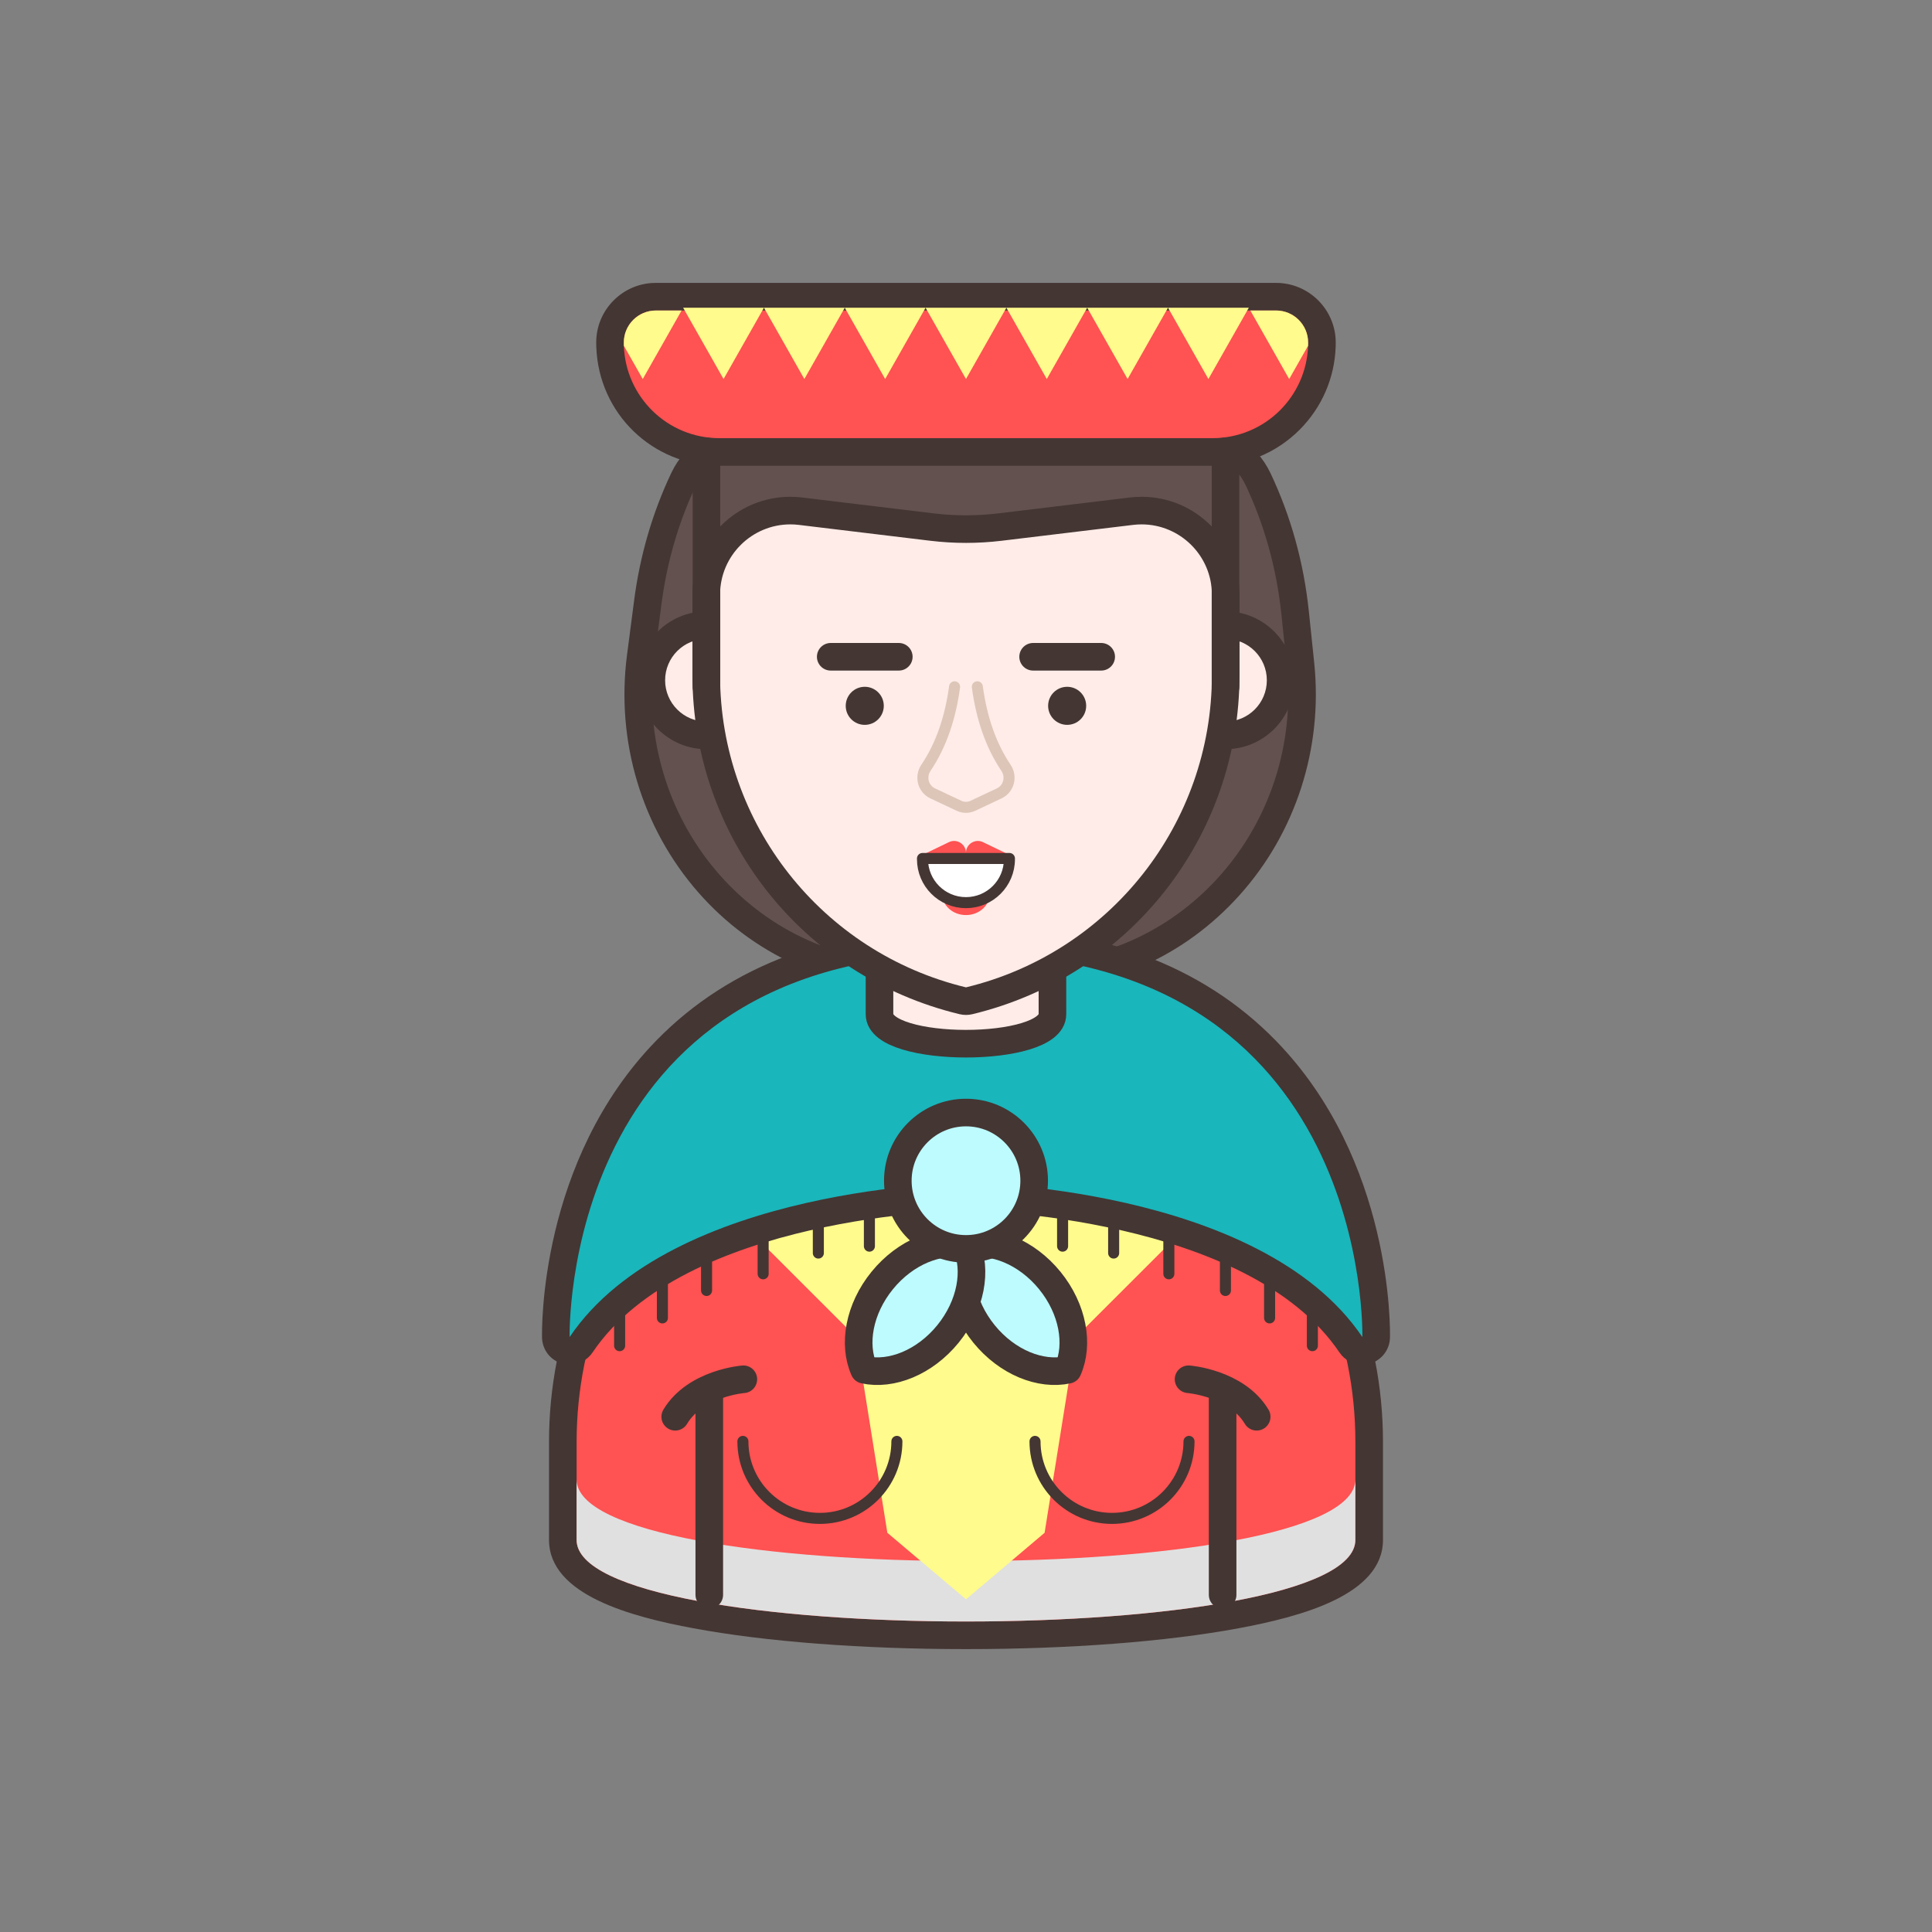 <?xml version="1.0" encoding="utf-8"?>
<!-- Generator: Adobe Illustrator 16.0.0, SVG Export Plug-In . SVG Version: 6.00 Build 0)  -->
<!DOCTYPE svg PUBLIC "-//W3C//DTD SVG 1.1//EN" "http://www.w3.org/Graphics/SVG/1.1/DTD/svg11.dtd">
<svg version="1.1" id="Layer_1" xmlns="http://www.w3.org/2000/svg" xmlns:xlink="http://www.w3.org/1999/xlink" x="0px" y="0px"
	 width="350px" height="350px" viewBox="0 0 350 350" enable-background="new 0 0 350 350" xml:space="preserve">
<rect x="0" y="0" width="350" height="350" fill="#808080" stroke="none"/>
<g>
	<g>
		<path fill="#63514F" d="M164.858,176.748c-13.842,0-27.118-6.077-36.424-16.675c-9.807-11.167-14.313-26.146-12.365-41.096
			l1.293-9.923c1.025-7.861,3.22-15.375,6.522-22.333c2.155-4.539,6.786-7.473,11.797-7.473h80.394
			c5.014,0,9.655,2.958,11.825,7.537c3.571,7.54,5.833,15.697,6.724,24.243l0.968,9.297c1.535,14.729-3.186,29.394-12.952,40.23
			c-9.41,10.441-22.193,16.191-35.994,16.191H164.858z"/>
		<path fill="#443633" d="M216.074,81.749c4.106,0,7.809,2.397,9.566,6.107c3.356,7.084,5.616,14.986,6.497,23.433l0.969,9.296
			c2.985,28.656-18.665,53.664-46.461,53.664h-21.788c-28.295,0-50.099-25.871-46.31-54.948l1.293-9.923
			c1.012-7.761,3.188-15.026,6.302-21.584c1.75-3.687,5.457-6.045,9.538-6.045H216.074 M216.074,76.749h-80.393
			c-5.971,0-11.488,3.494-14.055,8.901c-3.416,7.193-5.685,14.959-6.743,23.081l-1.293,9.923
			c-2.041,15.663,2.685,31.361,12.965,43.068c9.78,11.138,23.741,17.525,38.303,17.525h21.788c14.519,0,27.961-6.043,37.852-17.018
			c10.239-11.362,15.19-26.73,13.582-42.164l-0.969-9.296c-0.92-8.831-3.259-17.261-6.951-25.055
			C227.578,80.269,222.05,76.749,216.074,76.749L216.074,76.749z"/>
	</g>
	<g>
		<path fill="#FF5252" d="M175,296.252c-12.197,0-73.04-0.834-73.04-17.283v-17.75c0-19.238,7.424-37.4,20.905-51.141
			c0.11-0.119,0.267-0.276,0.424-0.434c3.503-3.503,7.28-6.594,11.29-9.25c11.981-7.984,25.96-12.206,40.42-12.206
			c14.459,0,28.439,4.222,40.426,12.21c4.212,2.801,8.149,6.059,11.699,9.68c13.485,13.713,20.914,31.875,20.914,51.141v17.75
			C248.039,295.418,187.196,296.252,175,296.252z"/>
		<path fill="#443633" d="M175,190.688c14.44,0,27.86,4.34,39.041,11.79c4.09,2.721,7.869,5.85,11.3,9.35
			c12.5,12.711,20.2,30.15,20.2,49.391v17.75c0,9.855-35.271,14.782-70.541,14.782c-35.27,0-70.539-4.927-70.539-14.782v-17.75
			c0-19.23,7.71-36.67,20.189-49.391c0.15-0.16,0.311-0.319,0.47-0.479c3.301-3.3,6.931-6.28,10.841-8.87
			C147.14,195.028,160.56,190.688,175,190.688 M175,185.688c-14.955,0-29.413,4.367-41.813,12.63
			c-4.139,2.74-8.046,5.938-11.603,9.494c-0.188,0.188-0.368,0.369-0.538,0.55c-13.92,14.206-21.586,32.976-21.586,52.856v17.75
			c0,9.98,14.911,13.913,26.128,16.002c13.086,2.438,30.634,3.78,49.411,3.78c18.778,0,36.326-1.343,49.412-3.78
			c11.217-2.089,26.129-6.021,26.129-16.002v-17.75c0-19.925-7.684-38.71-21.636-52.896c-3.663-3.737-7.734-7.106-12.096-10.007
			C204.413,190.056,189.955,185.688,175,185.688L175,185.688z"/>
	</g>
	<path fill="#E0E0E0" d="M245.535,268.018v10.949c0,19.711-141.079,19.711-141.079,0v-10.949
		C104.457,287.729,245.535,287.729,245.535,268.018z"/>
	<path fill="#FFFB8C" d="M225.34,211.828l-30.42,30.391l-5.681,35.46L175,289.729l-14.25-12.05l-5.68-35.46l-30.42-30.391
		c0.15-0.16,0.311-0.319,0.47-0.479c3.301-3.3,6.931-6.28,10.841-8.87c11.18-7.45,24.6-11.79,39.039-11.79
		c14.44,0,27.86,4.34,39.041,11.79C218.13,205.199,221.909,208.328,225.34,211.828z"/>
	<g>
		<g>
			<path fill="#19B6BB" d="M246.806,244.719c-0.816,0-1.6-0.401-2.072-1.103c-17.573-26.052-69.237-26.862-69.757-26.868
				c-0.472,0.006-52.137,0.816-69.71,26.868c-0.473,0.701-1.256,1.103-2.072,1.103c-0.233,0-0.469-0.033-0.7-0.101
				c-1.044-0.305-1.771-1.249-1.799-2.337c-0.032-1.254-0.546-30.965,19.984-52.025c12.914-13.247,31.19-19.964,54.321-19.964
				c23.129,0,41.406,6.717,54.32,19.964c20.53,21.061,20.017,50.771,19.984,52.025c-0.027,1.088-0.755,2.032-1.799,2.337
				C247.274,244.686,247.039,244.719,246.806,244.719z"/>
			<path fill="#443633" d="M175,172.792c73.574,0,71.806,69.427,71.806,69.427C228.276,214.748,175,214.248,175,214.248
				s-53.277,0.5-71.806,27.971C103.194,242.219,101.426,172.792,175,172.792 M175,167.792c-23.829,0-42.707,6.971-56.109,20.719
				c-21.26,21.807-20.728,52.538-20.694,53.835c0.055,2.174,1.509,4.063,3.598,4.672c0.463,0.136,0.935,0.201,1.4,0.201
				c1.632,0,3.199-0.802,4.146-2.204c16.633-24.659,65.831-25.736,67.659-25.766c1.775,0.03,51.054,1.144,67.662,25.766
				c0.946,1.402,2.514,2.204,4.146,2.204c0.466,0,0.938-0.065,1.4-0.201c2.088-0.609,3.543-2.498,3.598-4.672
				c0.033-1.297,0.564-32.028-20.693-53.835C217.708,174.763,198.829,167.792,175,167.792L175,167.792z"/>
		</g>
		<g>
			
				<path fill="#BDFBFF" stroke="#443633" stroke-width="5" stroke-linecap="round" stroke-linejoin="round" stroke-miterlimit="10" d="
				M175,225.483c-2.049,4.593-0.931,11.013,3.272,16.177c4.203,5.164,10.262,7.563,15.175,6.49
				c2.05-4.594,0.932-11.013-3.271-16.178C185.972,226.809,179.913,224.41,175,225.483z"/>
			
				<path fill="#BDFBFF" stroke="#443633" stroke-width="5" stroke-linecap="round" stroke-linejoin="round" stroke-miterlimit="10" d="
				M175,225.483c2.049,4.593,0.932,11.013-3.271,16.177s-10.262,7.563-15.175,6.49c-2.05-4.594-0.931-11.013,3.271-16.178
				C164.028,226.809,170.086,224.41,175,225.483z"/>
		</g>
		<g>
			<g>
				
					<line fill="none" stroke="#443633" stroke-width="2" stroke-linecap="round" stroke-linejoin="round" stroke-miterlimit="10" x1="237.749" y1="235.248" x2="237.749" y2="243.781"/>
				
					<line fill="none" stroke="#443633" stroke-width="2" stroke-linecap="round" stroke-linejoin="round" stroke-miterlimit="10" x1="229.999" y1="230.248" x2="229.999" y2="238.752"/>
				
					<line fill="none" stroke="#443633" stroke-width="2" stroke-linecap="round" stroke-linejoin="round" stroke-miterlimit="10" x1="221.999" y1="225.248" x2="221.999" y2="233.781"/>
				
					<line fill="none" stroke="#443633" stroke-width="2" stroke-linecap="round" stroke-linejoin="round" stroke-miterlimit="10" x1="211.749" y1="221.748" x2="211.749" y2="230.763"/>
				
					<line fill="none" stroke="#443633" stroke-width="2" stroke-linecap="round" stroke-linejoin="round" stroke-miterlimit="10" x1="201.749" y1="219.498" x2="201.749" y2="227.003"/>
				
					<line fill="none" stroke="#443633" stroke-width="2" stroke-linecap="round" stroke-linejoin="round" stroke-miterlimit="10" x1="192.499" y1="217.998" x2="192.499" y2="225.753"/>
			</g>
			<g>
				
					<line fill="none" stroke="#443633" stroke-width="2" stroke-linecap="round" stroke-linejoin="round" stroke-miterlimit="10" x1="112.25" y1="235.248" x2="112.25" y2="243.781"/>
				
					<line fill="none" stroke="#443633" stroke-width="2" stroke-linecap="round" stroke-linejoin="round" stroke-miterlimit="10" x1="120" y1="230.248" x2="120" y2="238.752"/>
				
					<line fill="none" stroke="#443633" stroke-width="2" stroke-linecap="round" stroke-linejoin="round" stroke-miterlimit="10" x1="128" y1="225.248" x2="128" y2="233.781"/>
				
					<line fill="none" stroke="#443633" stroke-width="2" stroke-linecap="round" stroke-linejoin="round" stroke-miterlimit="10" x1="138.25" y1="221.748" x2="138.25" y2="230.763"/>
				
					<line fill="none" stroke="#443633" stroke-width="2" stroke-linecap="round" stroke-linejoin="round" stroke-miterlimit="10" x1="148.25" y1="219.498" x2="148.25" y2="227.003"/>
				
					<line fill="none" stroke="#443633" stroke-width="2" stroke-linecap="round" stroke-linejoin="round" stroke-miterlimit="10" x1="157.5" y1="217.998" x2="157.5" y2="225.753"/>
			</g>
		</g>
		
			<circle fill="#BDFBFF" stroke="#443633" stroke-width="5" stroke-linecap="round" stroke-linejoin="round" stroke-miterlimit="10" cx="175" cy="213.898" r="12.35"/>
	</g>
	
		<path fill="#FFECE8" stroke="#443633" stroke-width="5" stroke-linecap="round" stroke-linejoin="round" stroke-miterlimit="10" d="
		M190.659,183.74v-18.217h-31.33v18.217C159.33,190.852,190.659,190.852,190.659,183.74z"/>
	<g>
		<g>
			<path fill="#FFECE8" d="M127.98,133.226c-5.508,0-9.988-4.48-9.988-9.987c0-5.508,4.48-9.988,9.988-9.988
				c5.507,0,9.987,4.48,9.987,9.988C137.967,128.745,133.487,133.226,127.98,133.226z"/>
			<path fill="#443633" d="M127.98,115.75c4.135,0,7.487,3.353,7.487,7.488c0,4.135-3.353,7.487-7.487,7.487
				c-4.136,0-7.488-3.353-7.488-7.487C120.492,119.103,123.844,115.75,127.98,115.75 M127.98,110.75
				c-6.886,0-12.488,5.603-12.488,12.488s5.603,12.487,12.488,12.487s12.487-5.602,12.487-12.487S134.866,110.75,127.98,110.75
				L127.98,110.75z"/>
		</g>
		<g>
			<path fill="#FFECE8" d="M222.012,133.226c-5.508,0-9.988-4.48-9.988-9.987c0-5.508,4.48-9.988,9.988-9.988
				s9.988,4.48,9.988,9.988C232,128.745,227.52,133.226,222.012,133.226z"/>
			<path fill="#443633" d="M222.012,115.75c4.136,0,7.487,3.353,7.487,7.488c0,4.135-3.352,7.487-7.487,7.487
				s-7.488-3.353-7.488-7.487C214.523,119.103,217.876,115.75,222.012,115.75 M222.012,110.75c-6.886,0-12.488,5.603-12.488,12.488
				s5.603,12.487,12.488,12.487s12.487-5.602,12.487-12.487S228.897,110.75,222.012,110.75L222.012,110.75z"/>
		</g>
	</g>
	<g>
		<path fill="#FFECE8" d="M174.996,181.367c-0.197,0-0.394-0.023-0.586-0.07c-27.358-6.601-46.466-30.867-46.466-59.01v-14.538
			c0-8.41,6.831-15.253,15.228-15.253c0.613,0,1.235,0.038,1.85,0.112l23.809,2.872c2.038,0.246,4.113,0.371,6.167,0.371
			c2.052,0,4.127-0.125,6.166-0.371l23.809-2.872c0.614-0.074,1.236-0.112,1.85-0.112c8.396,0,15.228,6.843,15.228,15.253v14.538
			c0,28.143-19.107,52.409-46.466,59.01C175.389,181.344,175.193,181.367,174.996,181.367z"/>
		<path fill="#443633" d="M206.82,94.997c6.93,0,12.728,5.629,12.728,12.752v14.538c0,26.886-18.416,50.273-44.552,56.58
			c-26.136-6.307-44.552-29.694-44.552-56.58v-14.538c0-7.122,5.799-12.752,12.728-12.752c0.512-0.001,1.028,0.03,1.55,0.093
			l23.809,2.873c2.147,0.259,4.307,0.389,6.466,0.389c2.16,0,4.319-0.13,6.466-0.389l23.809-2.873
			C205.792,95.027,206.31,94.997,206.82,94.997 M206.82,89.997c-0.714,0-1.437,0.043-2.149,0.129l-23.808,2.873
			c-1.939,0.233-3.914,0.353-5.868,0.353c-1.953,0-3.928-0.119-5.867-0.353l-23.809-2.873c-0.712-0.086-1.435-0.129-2.147-0.129
			c-9.776,0-17.729,7.964-17.729,17.752v14.538c0,29.302,19.895,54.567,48.38,61.44c0.385,0.093,0.778,0.14,1.172,0.14
			c0.395,0,0.788-0.047,1.173-0.14c28.484-6.873,48.379-32.139,48.379-61.44v-14.538C224.548,97.96,216.595,89.997,206.82,89.997
			L206.82,89.997z"/>
	</g>
	<g>
		<g>
			<path fill="none" stroke="#443633" stroke-width="2" stroke-linecap="round" stroke-linejoin="round" stroke-miterlimit="10" d="
				M134.583,261.121c0,7.704,6.245,13.949,13.949,13.949c7.703,0,13.948-6.245,13.948-13.949"/>
			<path fill="none" stroke="#443633" stroke-width="2" stroke-linecap="round" stroke-linejoin="round" stroke-miterlimit="10" d="
				M187.503,261.121c0,7.704,6.246,13.949,13.949,13.949s13.948-6.245,13.948-13.949"/>
		</g>
		<g>
			
				<line fill="none" stroke="#443633" stroke-width="5" stroke-linecap="round" stroke-linejoin="round" stroke-miterlimit="10" x1="128.494" y1="252.201" x2="128.494" y2="288.916"/>
			
				<line fill="none" stroke="#443633" stroke-width="5" stroke-linecap="round" stroke-linejoin="round" stroke-miterlimit="10" x1="221.49" y1="252.201" x2="221.49" y2="288.916"/>
		</g>
		<g>
			<path fill="none" stroke="#443633" stroke-width="5" stroke-linecap="round" stroke-linejoin="round" stroke-miterlimit="10" d="
				M134.665,249.867c0,0-8.672,0.666-12.342,6.791"/>
			<path fill="none" stroke="#443633" stroke-width="5" stroke-linecap="round" stroke-linejoin="round" stroke-miterlimit="10" d="
				M215.32,249.867c0,0,8.672,0.666,12.341,6.791"/>
		</g>
		<g>
			<g>
				<path fill="#FF5252" d="M171.905,152.563c1.43-0.688,3.088,0.354,3.088,1.94c0-1.587,1.657-2.629,3.087-1.94l4.354,2.097h-7.442
					h-7.442L171.905,152.563z"/>
				<ellipse fill="#FF5252" cx="174.992" cy="161.857" rx="4.333" ry="3.916"/>
			</g>
			
				<path fill="#FFFFFF" stroke="#443633" stroke-width="2" stroke-linecap="round" stroke-linejoin="round" stroke-miterlimit="10" d="
				M174.993,163.523L174.993,163.523c4.348,0,7.875-3.525,7.875-7.875v-0.125h-15.75v0.125
				C167.118,159.998,170.643,163.523,174.993,163.523z"/>
		</g>
	</g>
	<g>
		<path fill="none" stroke="#DDC6B8" stroke-width="2" stroke-linecap="round" stroke-linejoin="round" stroke-miterlimit="10" d="
			M177.053,124.42c0.75,5.541,2.384,10.5,5.194,14.685c1.083,1.613,0.516,3.803-1.241,4.63l-4.762,2.241
			c-0.792,0.373-1.711,0.373-2.504,0l-4.761-2.241c-1.758-0.827-2.325-3.017-1.242-4.63c2.812-4.185,4.445-9.144,5.195-14.685"/>
		<g>
			<g>
				
					<line fill="none" stroke="#443633" stroke-width="5" stroke-linecap="round" stroke-linejoin="round" stroke-miterlimit="10" x1="162.826" y1="118.981" x2="150.493" y2="118.981"/>
				<circle fill="#443633" cx="156.659" cy="127.867" r="3.448"/>
			</g>
			<g>
				
					<line fill="none" stroke="#443633" stroke-width="5" stroke-linecap="round" stroke-linejoin="round" stroke-miterlimit="10" x1="199.492" y1="118.981" x2="187.159" y2="118.981"/>
				<circle fill="#443633" cx="193.325" cy="127.867" r="3.447"/>
			</g>
		</g>
	</g>
	<g>
		<path fill="#FF5252" d="M130.32,81.879c-10.744,0-19.44-8.415-19.799-19.156c-0.01-0.198-0.011-0.431-0.011-0.664
			c0-2.223,0.864-4.311,2.434-5.878c1.566-1.568,3.654-2.432,5.876-2.432h112.35c4.582,0,8.31,3.728,8.31,8.31
			c0,0.232-0.001,0.477-0.013,0.709c-0.165,4.986-2.221,9.729-5.787,13.306c-3.744,3.745-8.719,5.806-14.01,5.806H130.32z"/>
		<path fill="#443633" d="M231.17,56.249c3.21,0,5.81,2.6,5.81,5.81c0,0.19,0,0.391-0.01,0.58c-0.15,4.55-2.061,8.66-5.061,11.67
			c-3.13,3.13-7.46,5.07-12.239,5.07h-89.35c-9.37,0-16.99-7.45-17.3-16.74v-0.01c-0.01-0.19-0.01-0.38-0.01-0.57
			c0-1.609,0.649-3.06,1.7-4.109c1.05-1.051,2.5-1.7,4.109-1.7H231.17 M231.17,51.249H118.82c-2.89,0-5.604,1.124-7.646,3.164
			c-2.04,2.041-3.164,4.756-3.164,7.646c0,0.249,0.002,0.498,0.013,0.748c0.403,12.096,10.197,21.572,22.297,21.572h89.35
			c5.959,0,11.562-2.32,15.775-6.534c4.011-4.024,6.323-9.348,6.521-14.999c0.012-0.259,0.014-0.529,0.014-0.787
			C241.979,56.099,237.13,51.249,231.17,51.249L231.17,51.249z"/>
	</g>
	<g>
		<g>
			<path fill="#FFFB8C" d="M123.48,56.249l-7.04,12.42l-3.42-6.03v-0.01c-0.01-0.19-0.01-0.38-0.01-0.57
				c0-1.609,0.649-3.06,1.7-4.109c1.05-1.051,2.5-1.7,4.109-1.7H123.48z"/>
		</g>
		<g>
			<polygon fill="#FFFB8C" points="138.397,55.75 131.078,68.665 123.757,55.75 			"/>
		</g>
		<g>
			<polygon fill="#FFFB8C" points="153.037,55.75 145.716,68.665 138.397,55.75 			"/>
		</g>
		<g>
			<polygon fill="#FFFB8C" points="167.676,55.75 160.356,68.665 153.037,55.75 			"/>
		</g>
		<g>
			<polygon fill="#FFFB8C" points="182.315,55.75 174.996,68.665 167.676,55.75 			"/>
		</g>
		<g>
			<polygon fill="#FFFB8C" points="196.955,55.75 189.635,68.665 182.315,55.75 			"/>
		</g>
		<g>
			<polygon fill="#FFFB8C" points="211.595,55.75 204.274,68.665 196.955,55.75 			"/>
		</g>
		<g>
			<polygon fill="#FFFB8C" points="226.234,55.75 218.914,68.665 211.595,55.75 			"/>
		</g>
		<g>
			<path fill="#FFFB8C" d="M236.979,62.059c0,0.19,0,0.391-0.01,0.58l-3.42,6.03l-7.04-12.42h4.66
				C234.38,56.249,236.979,58.849,236.979,62.059z"/>
		</g>
	</g>
	
		<line fill="#FFECE8" stroke="#443633" stroke-width="5" stroke-linecap="round" stroke-linejoin="round" stroke-miterlimit="10" x1="222.012" y1="81.749" x2="222.012" y2="124.42"/>
	
		<line fill="#FFECE8" stroke="#443633" stroke-width="5" stroke-linecap="round" stroke-linejoin="round" stroke-miterlimit="10" x1="127.98" y1="81.749" x2="127.98" y2="124.42"/>
</g>
</svg>
